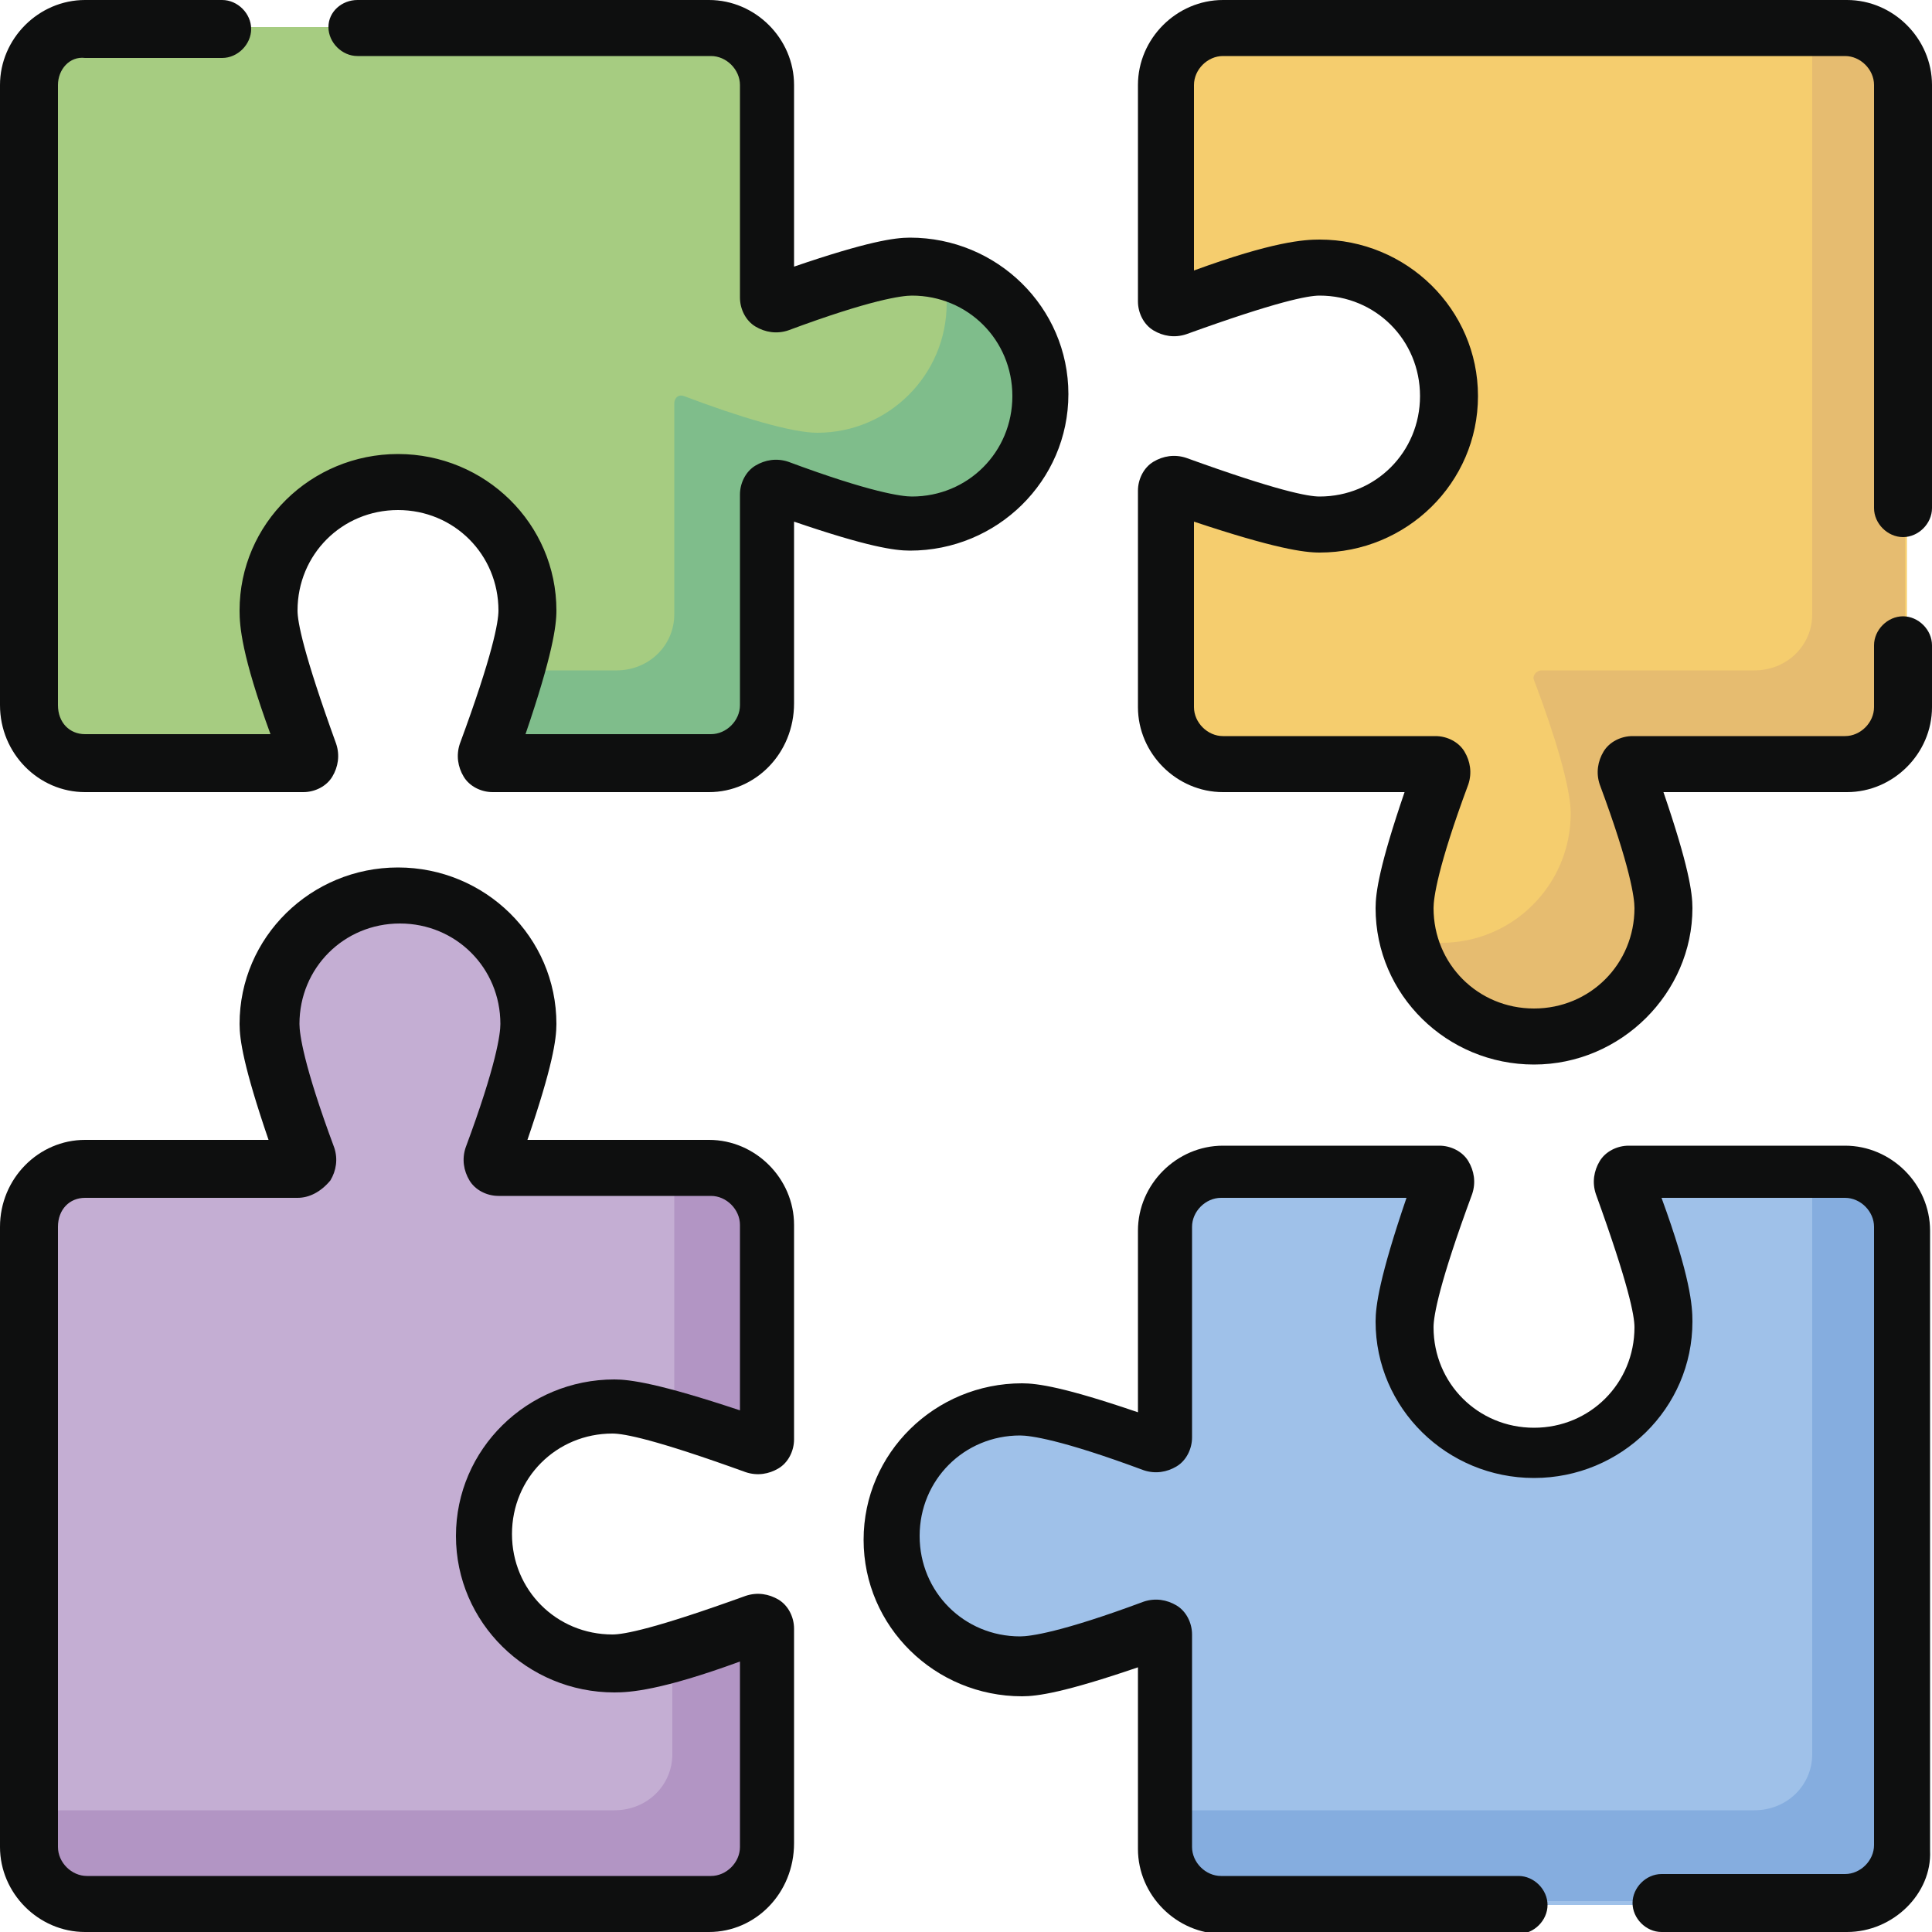 <?xml version="1.0" encoding="utf-8"?>
<!-- Generator: Adobe Illustrator 20.1.0, SVG Export Plug-In . SVG Version: 6.00 Build 0)  -->
<svg version="1.1" id="Слой_1" xmlns="http://www.w3.org/2000/svg" xmlns:xlink="http://www.w3.org/1999/xlink" x="0px" y="0px"
	 viewBox="0 0 100 100" width="100px" height="100px" style="enable-background:new 0 0 100 100;" xml:space="preserve">
<style type="text/css">
	.st0{fill:#C4AED3;}
	.st1{fill:#A6CC81;}
	.st2{fill:#F5CD6E;}
	.st3{fill:#9FC1E9;}
	.st4{fill:#B295C4;}
	.st5{fill:#7FBD8B;}
	.st6{fill:#E6BC70;}
	.st7{fill:#85ADDF;}
	.st8{fill:#0E0F0F;}
</style>
<g>
	<g>
		<path class="st0" d="M31.7,72.9c1.4,0,4.3,0.9,7.4,2.1c0.3,0.1,0.5-0.1,0.5-0.4V63.5c0-1.6-1.3-2.9-3-2.9h-11
			c-0.3,0-0.5-0.3-0.4-0.5c1.1-2.9,1.9-5.6,1.9-6.9c0-3.7-3-6.7-6.7-6.7s-6.7,3-6.7,6.7c0,1.3,0.8,4,1.9,6.9
			c0.1,0.3-0.1,0.5-0.4,0.5h-11c-1.6,0-3,1.3-3,2.9v32.1c0,1.6,1.3,2.9,3,2.9h32.3c1.6,0,3-1.3,3-2.9V84.5c0-0.3-0.3-0.5-0.5-0.4
			c-3.1,1.2-6,2.1-7.4,2.1c-3.7,0-6.7-3-6.7-6.7C25,75.8,28,72.9,31.7,72.9z"/>
	</g>
	<g>
		<path class="st1" d="M47.1,13.8c-1.3,0-4,0.8-6.9,1.9c-0.3,0.1-0.5-0.1-0.5-0.4v-11c0-1.6-1.3-2.9-3-2.9H4.4c-1.6,0-3,1.3-3,2.9
			v32.1c0,1.6,1.3,2.9,3,2.9h11.2c0.3,0,0.5-0.3,0.4-0.5c-1.2-3.1-2.1-6-2.1-7.4c0-3.7,3-6.7,6.7-6.7s6.7,3,6.7,6.7
			c0,1.4-0.9,4.3-2.1,7.4c-0.1,0.3,0.1,0.5,0.4,0.5h11.2c1.6,0,3-1.3,3-2.9V25.6c0-0.3,0.3-0.5,0.5-0.4c2.9,1.1,5.6,1.9,6.9,1.9
			c3.7,0,6.7-3,6.7-6.7C53.8,16.8,50.8,13.8,47.1,13.8z"/>
	</g>
	<g>
		<path class="st2" d="M95.6,1.5H63.3c-1.6,0-3,1.3-3,2.9v11.1c0,0.3,0.3,0.5,0.5,0.4c3.1-1.2,6-2.1,7.4-2.1c3.7,0,6.7,3,6.7,6.7
			s-3,6.7-6.7,6.7c-1.4,0-4.3-0.9-7.4-2.1c-0.3-0.1-0.5,0.1-0.5,0.4v11.1c0,1.6,1.3,2.9,3,2.9h11c0.3,0,0.5,0.3,0.4,0.5
			c-1.1,2.9-1.9,5.6-1.9,6.9c0,3.7,3,6.7,6.7,6.7s6.7-3,6.7-6.7c0-1.3-0.8-4-1.9-6.9c-0.1-0.3,0.1-0.5,0.4-0.5h11c1.6,0,3-1.3,3-2.9
			V4.4C98.5,2.8,97.2,1.5,95.6,1.5L95.6,1.5z"/>
	</g>
	<g>
		<path class="st3" d="M84.4,60.5c-0.3,0-0.5,0.3-0.4,0.5c1.2,3.1,2.1,6,2.1,7.4c0,3.7-3,6.7-6.7,6.7c-3.7,0-6.7-3-6.7-6.7
			c0-1.4,0.9-4.3,2.1-7.4c0.1-0.3-0.1-0.5-0.4-0.5H63.3c-1.6,0-3,1.3-3,2.9v10.9c0,0.3-0.3,0.5-0.5,0.4c-2.9-1.1-5.6-1.9-6.9-1.9
			c-3.7,0-6.7,3-6.7,6.7c0,3.7,3,6.7,6.7,6.7c1.3,0,4-0.8,6.9-1.9c0.3-0.1,0.5,0.1,0.5,0.4v11c0,1.6,1.3,2.9,3,2.9h32.3
			c1.6,0,3-1.3,3-2.9V63.5c0-1.6-1.3-2.9-3-2.9L84.4,60.5L84.4,60.5z"/>
	</g>
	<g>
		<g>
			<path class="st4" d="M39.1,84.1c-1.5,0.6-3,1.1-4.3,1.4v5.3c0,1.6-1.3,2.9-3,2.9H1.5v1.8c0,1.6,1.3,2.9,3,2.9h32.3
				c1.6,0,3-1.3,3-2.9V84.5C39.6,84.2,39.4,84,39.1,84.1L39.1,84.1z"/>
		</g>
		<g>
			<path class="st4" d="M36.7,60.5h-1.8v13c1.3,0.4,2.7,0.9,4.3,1.4c0.3,0.1,0.5-0.1,0.5-0.4V63.5C39.6,61.8,38.3,60.5,36.7,60.5z"
				/>
		</g>
	</g>
	<g>
		<g>
			<path class="st5" d="M48.8,14c0.1,0.5,0.2,1.1,0.2,1.7c0,3.7-3,6.7-6.7,6.7c-1.3,0-4-0.8-6.9-1.9c-0.3-0.1-0.5,0.1-0.5,0.4v10.9
				c0,1.6-1.3,2.9-3,2.9h-5.3c-0.4,1.3-0.9,2.7-1.4,4.2c-0.1,0.3,0.1,0.5,0.4,0.5h11.2c1.6,0,3-1.3,3-2.9V25.6
				c0-0.3,0.3-0.5,0.5-0.4c2.9,1.1,5.6,1.9,6.9,1.9c3.7,0,6.7-3,6.7-6.7C53.8,17.4,51.7,14.8,48.8,14L48.8,14z"/>
		</g>
	</g>
	<g>
		<g>
			<path class="st6" d="M95.6,1.5h-1.8v30.3c0,1.6-1.3,2.9-3,2.9h-11c-0.3,0-0.5,0.3-0.4,0.5c1.1,2.9,1.9,5.6,1.9,6.9
				c0,3.7-3,6.7-6.7,6.7c-0.6,0-1.1-0.1-1.7-0.2c0.7,2.9,3.4,5,6.5,5c3.7,0,6.7-3,6.7-6.7c0-1.3-0.8-4-1.9-6.9
				c-0.1-0.3,0.1-0.5,0.4-0.5h11c1.6,0,3-1.3,3-2.9V4.4C98.5,2.8,97.2,1.5,95.6,1.5z"/>
		</g>
	</g>
	<g>
		<g>
			<path class="st7" d="M95.6,60.5h-1.8v30.3c0,1.6-1.3,2.9-3,2.9H60.4v1.8c0,1.6,1.3,2.9,3,2.9h32.3c1.6,0,3-1.3,3-2.9V63.5
				C98.5,61.8,97.2,60.5,95.6,60.5z"/>
		</g>
	</g>
	<g>
		<path class="st8" d="M36.7,100H4.4C2,100,0,98,0,95.6V63.5C0,61,2,59,4.4,59h9.5c-1.3-3.8-1.5-5.2-1.5-6c0-4.5,3.7-8.1,8.2-8.1
			s8.2,3.6,8.2,8.1c0,0.8-0.2,2.2-1.5,6h9.4c2.4,0,4.4,2,4.4,4.4v11.1c0,0.6-0.3,1.2-0.8,1.5c-0.5,0.3-1.1,0.4-1.7,0.2
			c-4.7-1.7-6.3-2-6.9-2c-2.9,0-5.2,2.3-5.2,5.2s2.3,5.2,5.2,5.2c0.6,0,2.2-0.3,6.9-2c0.6-0.2,1.2-0.1,1.7,0.2
			c0.5,0.3,0.8,0.9,0.8,1.5v11.1C41.1,98,39.1,100,36.7,100z M4.4,62C3.6,62,3,62.6,3,63.5v32.1c0,0.8,0.7,1.5,1.5,1.5h32.3
			c0.8,0,1.5-0.7,1.5-1.5V86c-4.1,1.5-5.7,1.6-6.5,1.6c-4.5,0-8.2-3.6-8.2-8.1c0-4.5,3.7-8.1,8.2-8.1c0.8,0,2.3,0.2,6.5,1.6v-9.6
			c0-0.8-0.7-1.5-1.5-1.5h-11c-0.6,0-1.2-0.3-1.5-0.8c-0.3-0.5-0.4-1.1-0.2-1.7c1.6-4.3,1.8-5.9,1.8-6.4c0-2.9-2.3-5.2-5.2-5.2
			s-5.2,2.3-5.2,5.2c0,0.5,0.2,2.1,1.8,6.4c0.2,0.6,0.1,1.2-0.2,1.7C16.6,61.7,16,62,15.4,62L4.4,62L4.4,62z"/>
	</g>
	<g>
		<path class="st8" d="M36.7,41H25.5c-0.6,0-1.2-0.3-1.5-0.8c-0.3-0.5-0.4-1.1-0.2-1.7c1.7-4.6,2-6.3,2-6.9c0-2.9-2.3-5.2-5.2-5.2
			s-5.2,2.3-5.2,5.2c0,0.6,0.3,2.2,2,6.9c0.2,0.6,0.1,1.2-0.2,1.7c-0.3,0.5-0.9,0.8-1.5,0.8H4.4C2,41,0,39,0,36.5V4.4C0,2,2,0,4.4,0
			h7.1c0.8,0,1.5,0.7,1.5,1.5s-0.7,1.5-1.5,1.5H4.4C3.6,2.9,3,3.6,3,4.4v32.1C3,37.4,3.6,38,4.4,38h9.6c-1.5-4.1-1.6-5.6-1.6-6.4
			c0-4.5,3.7-8.1,8.2-8.1s8.2,3.6,8.2,8.1c0,0.8-0.2,2.3-1.6,6.4h9.6c0.8,0,1.5-0.7,1.5-1.5V25.6c0-0.6,0.3-1.2,0.8-1.5
			c0.5-0.3,1.1-0.4,1.7-0.2c4.3,1.6,5.9,1.8,6.4,1.8c2.9,0,5.2-2.3,5.2-5.2s-2.3-5.2-5.2-5.2c-0.5,0-2.1,0.2-6.4,1.8
			c-0.6,0.2-1.2,0.1-1.7-0.2c-0.5-0.3-0.8-0.9-0.8-1.5v-11c0-0.8-0.7-1.5-1.5-1.5H18.5c-0.8,0-1.5-0.7-1.5-1.5S17.7,0,18.5,0h18.2
			c2.4,0,4.4,2,4.4,4.4v9.4c3.8-1.3,5.2-1.5,6-1.5c4.5,0,8.2,3.6,8.2,8.1s-3.7,8.1-8.2,8.1c-0.8,0-2.2-0.2-6-1.5v9.4
			C41.1,39,39.1,41,36.7,41L36.7,41z"/>
	</g>
	<g>
		<path class="st8" d="M79.4,55.1c-4.5,0-8.2-3.6-8.2-8.1c0-0.8,0.2-2.2,1.5-6h-9.4c-2.4,0-4.4-2-4.4-4.4V25.4
			c0-0.6,0.3-1.2,0.8-1.5c0.5-0.3,1.1-0.4,1.7-0.2c4.7,1.7,6.3,2,6.9,2c2.9,0,5.2-2.3,5.2-5.2s-2.3-5.2-5.2-5.2
			c-0.6,0-2.2,0.3-6.9,2c-0.6,0.2-1.2,0.1-1.7-0.2c-0.5-0.3-0.8-0.9-0.8-1.5V4.4c0-2.4,2-4.4,4.4-4.4h32.3C98,0,100,2,100,4.4v21.9
			c0,0.8-0.7,1.5-1.5,1.5c-0.8,0-1.5-0.7-1.5-1.5V4.4c0-0.8-0.7-1.5-1.5-1.5H63.3c-0.8,0-1.5,0.7-1.5,1.5V14
			c4.1-1.5,5.7-1.6,6.5-1.6c4.5,0,8.2,3.6,8.2,8.1s-3.7,8.1-8.2,8.1c-0.8,0-2.3-0.2-6.5-1.6v9.6c0,0.8,0.7,1.5,1.5,1.5h11
			c0.6,0,1.2,0.3,1.5,0.8c0.3,0.5,0.4,1.1,0.2,1.7c-1.6,4.3-1.8,5.9-1.8,6.4c0,2.9,2.3,5.2,5.2,5.2c2.9,0,5.2-2.3,5.2-5.2
			c0-0.5-0.2-2.1-1.8-6.4c-0.2-0.6-0.1-1.2,0.2-1.7c0.3-0.5,0.9-0.8,1.5-0.8h11c0.8,0,1.5-0.7,1.5-1.5v-3.2c0-0.8,0.7-1.5,1.5-1.5
			c0.8,0,1.5,0.7,1.5,1.5v3.2c0,2.4-2,4.4-4.4,4.4h-9.5c1.3,3.8,1.5,5.2,1.5,6C87.6,51.4,83.9,55.1,79.4,55.1L79.4,55.1z"/>
	</g>
	<g>
		<path class="st8" d="M95.6,100H86c-0.8,0-1.5-0.7-1.5-1.5s0.7-1.5,1.5-1.5h9.5c0.8,0,1.5-0.7,1.5-1.5V63.5c0-0.8-0.7-1.5-1.5-1.5
			H86c1.5,4.1,1.6,5.6,1.6,6.4c0,4.5-3.7,8.1-8.2,8.1c-4.5,0-8.2-3.6-8.2-8.1c0-0.8,0.2-2.3,1.6-6.4h-9.6c-0.8,0-1.5,0.7-1.5,1.5
			v10.9c0,0.6-0.3,1.2-0.8,1.5c-0.5,0.3-1.1,0.4-1.7,0.2c-4.3-1.6-5.9-1.8-6.4-1.8c-2.9,0-5.2,2.3-5.2,5.2c0,2.9,2.3,5.2,5.2,5.2
			c0.5,0,2.1-0.2,6.4-1.8c0.6-0.2,1.2-0.1,1.7,0.2c0.5,0.3,0.8,0.9,0.8,1.5v11c0,0.8,0.7,1.5,1.5,1.5h15.4c0.8,0,1.5,0.7,1.5,1.5
			s-0.7,1.5-1.5,1.5H63.3c-2.4,0-4.4-2-4.4-4.4v-9.4c-3.8,1.3-5.2,1.5-6,1.5c-4.5,0-8.2-3.6-8.2-8.1c0-4.5,3.7-8.1,8.2-8.1
			c0.8,0,2.2,0.2,6,1.5v-9.4c0-2.4,2-4.4,4.4-4.4h11.2c0.6,0,1.2,0.3,1.5,0.8c0.3,0.5,0.4,1.1,0.2,1.7c-1.7,4.6-2,6.3-2,6.9
			c0,2.9,2.3,5.2,5.2,5.2c2.9,0,5.2-2.3,5.2-5.2c0-0.6-0.3-2.2-2-6.9c-0.2-0.6-0.1-1.2,0.2-1.7c0.3-0.5,0.9-0.8,1.5-0.8h11.2
			c2.4,0,4.4,2,4.4,4.4v32.1C100,98,98,100,95.6,100L95.6,100z"/>
	</g>
</g>
</svg>
